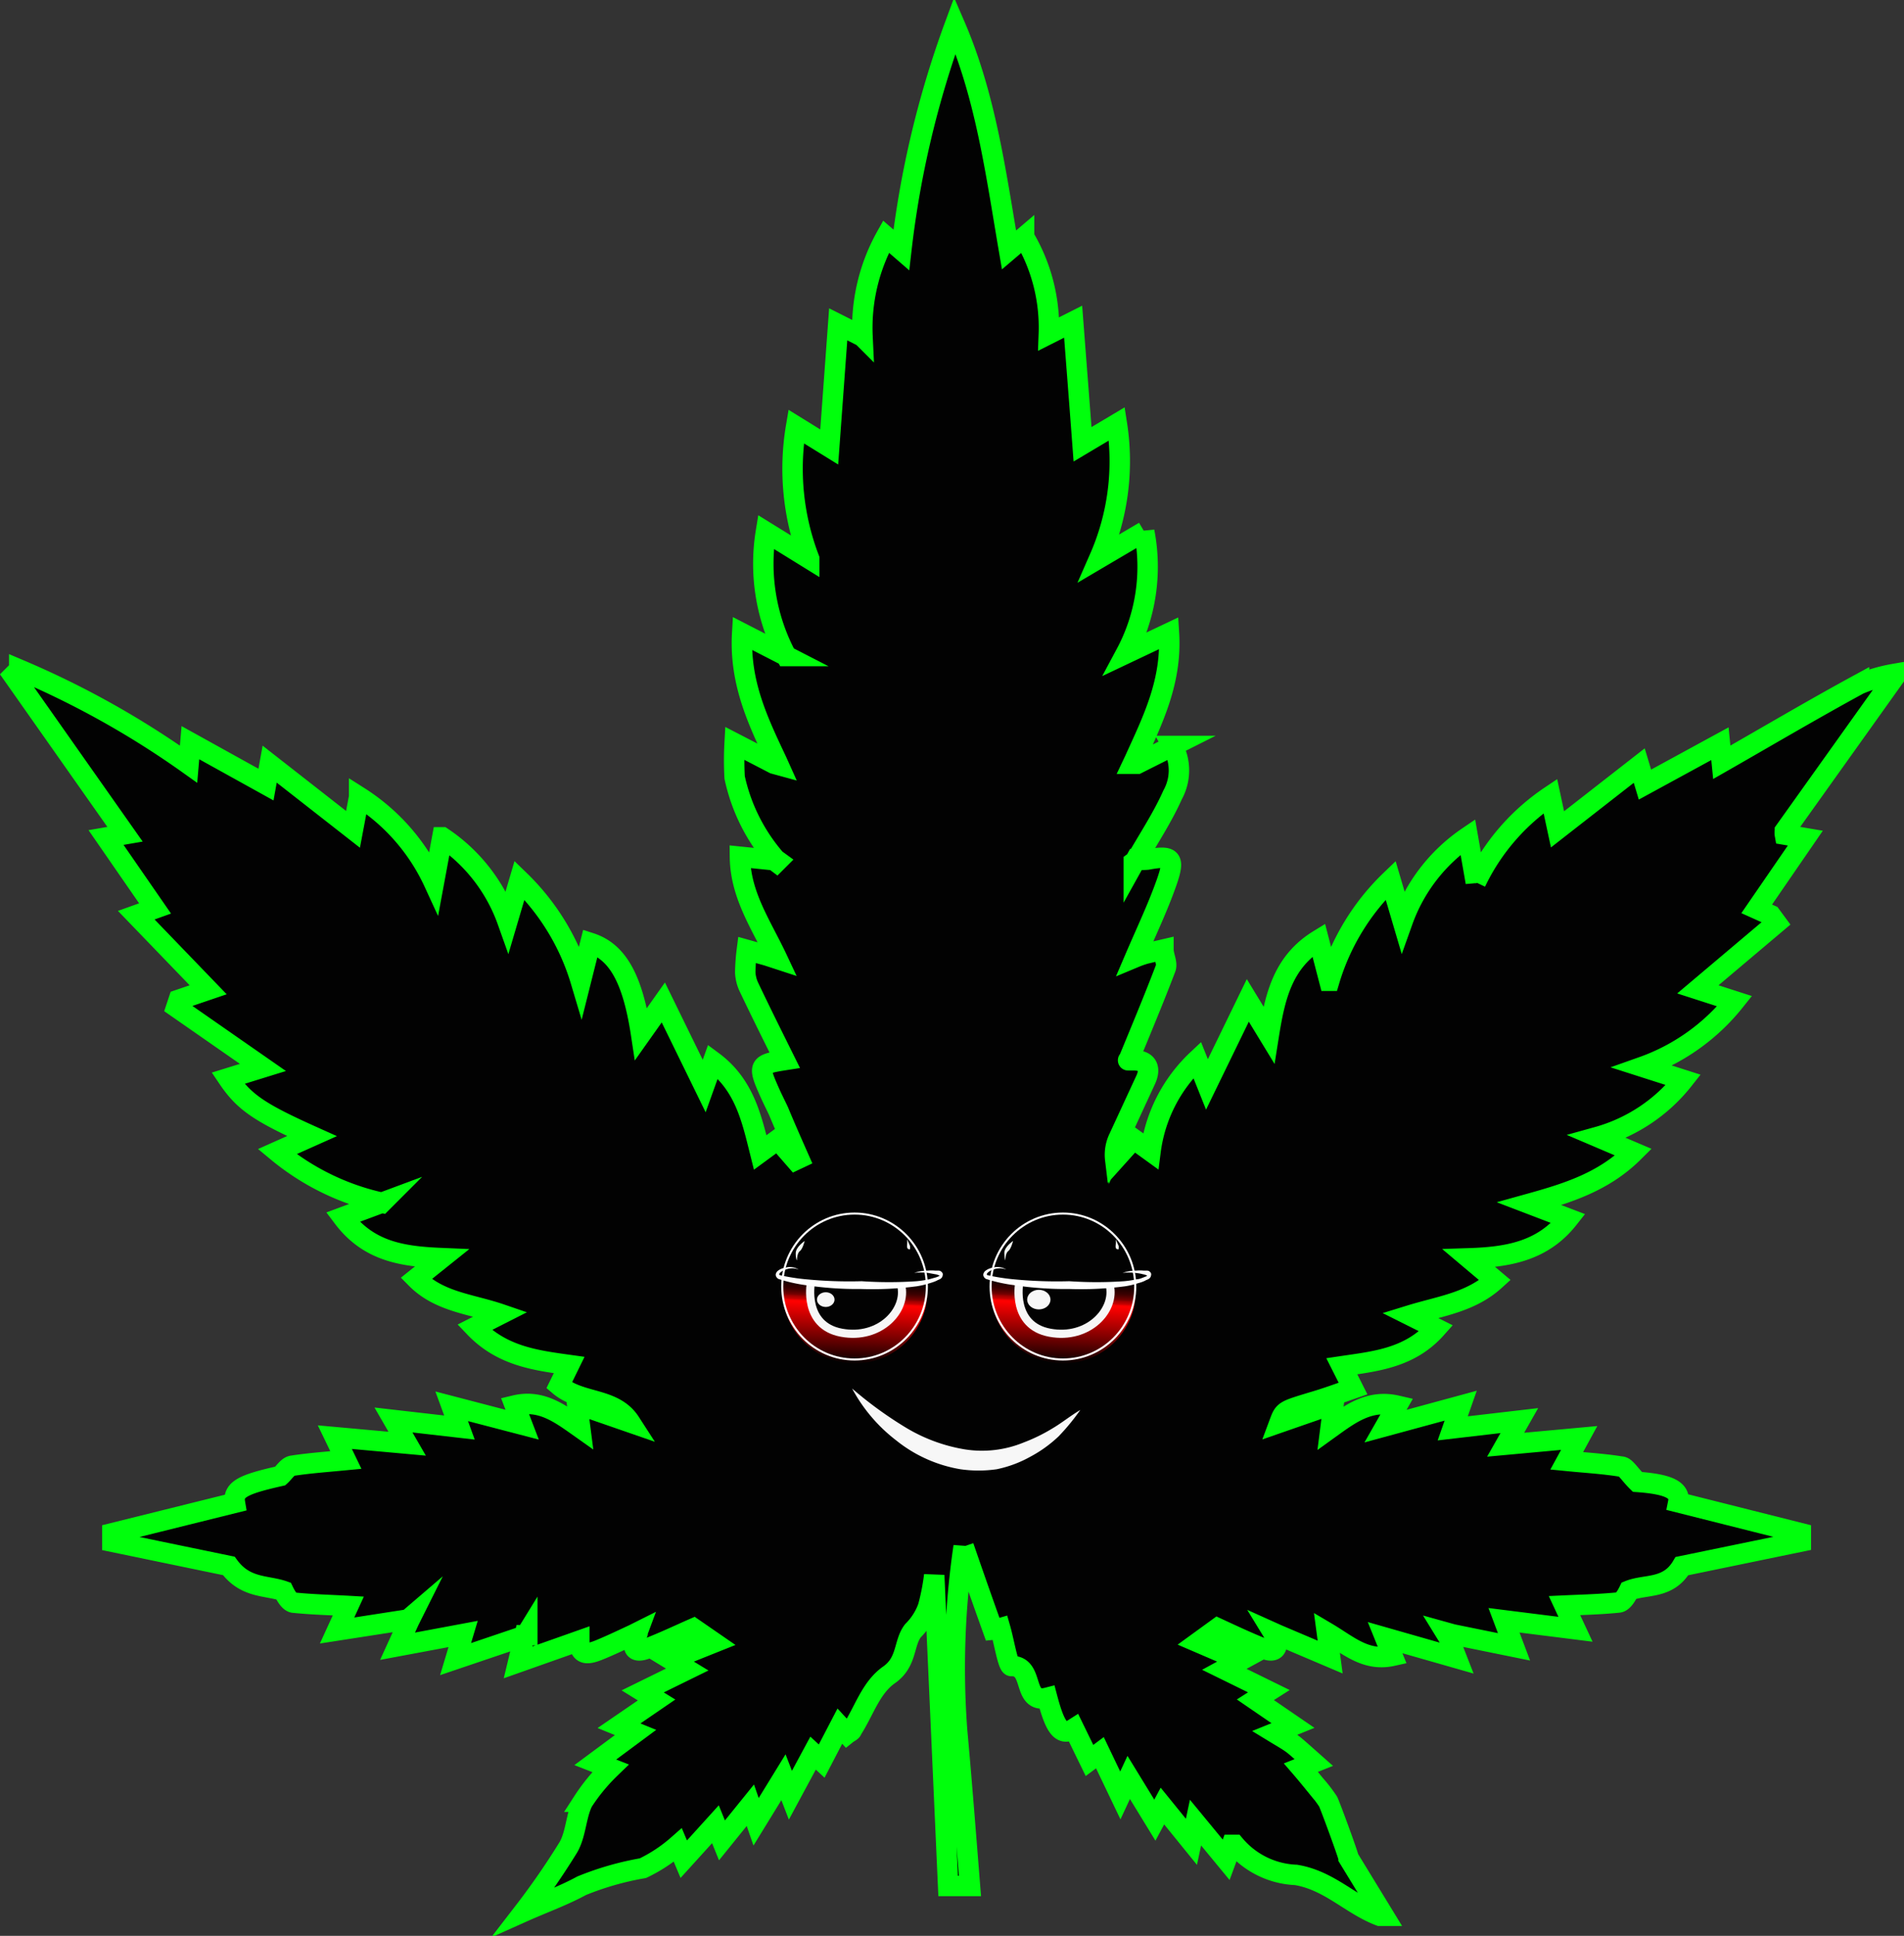 <svg id="Layer_1" data-name="Layer 1" xmlns="http://www.w3.org/2000/svg" xmlns:xlink="http://www.w3.org/1999/xlink" viewBox="0 0 93.2 94.72"><rect x="0" y="0" width="93.2" height="94.72" fill="#333333" stroke="none"/><defs><style>.cls-1{fill:#020202;}.cls-2,.cls-6,.cls-7{fill:none;stroke-miterlimit:10;}.cls-2{stroke:#00ff0c;}.cls-3{fill:url(#linear-gradient);}.cls-4{fill:url(#linear-gradient-2);}.cls-5{fill:#f7f7f7;}.cls-6{stroke:#f7f7f7;stroke-width:0.4px;}.cls-7{stroke:#fff;stroke-width:0.1px;}.cls-8{fill:#fff;}.cls-9{fill:#f2f7f2;}.cls-10{fill:url(#linear-gradient-3);}.cls-11{fill:url(#linear-gradient-4);}</style><linearGradient id="linear-gradient" x1="48.19" y1="65.95" x2="55.26" y2="65.95" gradientUnits="userSpaceOnUse"><stop offset="0"/><stop offset="1"/></linearGradient><linearGradient id="linear-gradient-2" x1="51.8" y1="62.71" x2="51.47" y2="69.73" gradientUnits="userSpaceOnUse"><stop offset="0"/><stop offset="0.13" stop-color="#020000"/><stop offset="0.18" stop-color="#090000"/><stop offset="0.22" stop-color="#140000"/><stop offset="0.24" stop-color="#250000"/><stop offset="0.27" stop-color="#3b0000"/><stop offset="0.29" stop-color="#570000"/><stop offset="0.31" stop-color="#700"/><stop offset="0.32" stop-color="#9d0000"/><stop offset="0.34" stop-color="#c80000"/><stop offset="0.35" stop-color="#f60000"/><stop offset="0.36" stop-color="red"/><stop offset="0.45" stop-color="#ca0000"/><stop offset="0.67" stop-color="#460000"/><stop offset="0.78"/><stop offset="1" stop-color="red"/></linearGradient><linearGradient id="linear-gradient-3" x1="58.39" y1="65.95" x2="65.46" y2="65.95" xlink:href="#linear-gradient"/><linearGradient id="linear-gradient-4" x1="62.01" y1="62.71" x2="61.67" y2="69.73" xlink:href="#linear-gradient-2"/></defs><path class="cls-1" d="M65.49,43.55a5.12,5.12,0,0,0,.56,0c1.21-.21,1.37-.08.94,1.14s-1,2.41-1.53,3.66c.15,0,.33-.12.52-.17s.57-.14.86-.2c0,.3.2.65.11.9-.57,1.51-1.2,3-1.82,4.52-.08,0,.09,0,.25,0,.74,0,.84.44.57,1l-1.29,2.79a1.86,1.86,0,0,0-.18,1.06l.9-1,.83.61a7.44,7.44,0,0,1,2.28-4.47l.48,1.2,2-4.12L72,52.13c.3-1.88.68-3.57,2.44-4.65l.52,2a11.26,11.26,0,0,1,3-4.91l.59,2a8.46,8.46,0,0,1,3.19-4.13l.39,2.23a10.51,10.51,0,0,1,3.65-4.22l.31,1.66,4-3.12.28.93,3.67-2,.09.91c2.24-1.28,4.46-2.58,6.72-3.82a7.77,7.77,0,0,1,1.7-.49v.19l-5.33,7.48s0,.12,0,.18l1,.17-2.38,3.47.69.31.28.37L93,49.89l1.8.58a10.09,10.09,0,0,1-4.51,3.22l2,.64a8.19,8.19,0,0,1-4.2,2.79l1.76.75a11.38,11.38,0,0,1-5.1,2.51l1.91.74c-1.27,1.61-3,1.88-4.86,1.94l1.27,1.07c-1.2,1.09-2.67,1.25-4.16,1.71l1.28.64c-1.3,1.46-3,1.61-4.62,1.86l.55,1.08c-.72.25-1.34.48-2,.67-1.38.43-1.38.42-1.6,1l2.65-.92-.15,1.18c1-.72,1.92-1.41,3.26-1.09l-.57,1,3.68-1L81,71.38,84.22,71l-.67,1.17,3.6-.32L86.54,73c.91.09,1.79.14,2.66.29.22,0,.41.36.8.74,1.54.11,2.12.41,2,1.06l6,1.5L98,77l-5.82,1.2c-.68,1.14-1.78.87-2.59,1.2-.13.27-.31.55-.51.57-.89.1-1.78.11-2.65.16l.54,1.16-3.5-.45L84,82.08l-3-.61-.36-.1.16.26.39,1-3.5-1,.36.9c-1.31.29-2.16-.53-3.21-1.14L75,82.56l-2.59-1.1-.2-.08.11.17c.18.56,0,.85-.57.61-.81-.32-1.61-.71-2.26-1l-.95.69,2.07.88-.79.44L72,84.24l-.66.42,1.84,1.26-.89.36c.41.25.74.43,1,.65a11.59,11.59,0,0,1,.91.8l-.63.25c.25.29.47.56.69.83a7.33,7.33,0,0,1,.64.83c.09.16,1,2.63,1,2.76l1.73,2.82h-.2c-1.41-.52-2.46-1.72-4.1-2a4.14,4.14,0,0,1-3-1.47s-.1,0-.15,0l-.27.73-1.61-1.82-.2.94-1.42-1.75-.37.68-1.28-2.09-.41.88-1-2.08-.51.37c-.28-.57-.52-1.08-.76-1.58-.61.38-.91,0-1.31-1.51-1.25.31-.6-1.58-1.75-1.55-.17,0-.36-1.19-.55-1.85a2,2,0,0,1-.36.07c-.47-1.31-.93-2.63-1.43-4.08a41,41,0,0,0-.32,9c.23,2.51.42,5,.63,7.6H56.3c-.23-5.1-.45-10.14-.68-15.18a11,11,0,0,1-.3,1.54,3.19,3.19,0,0,1-.74,1.17c-.47.6-.27,1.52-1.17,2.16s-1.22,1.77-1.82,2.69c0,.07-.14.11-.24.2L51,85.94l-.89,1.72-.42-.39-1.11,2-.34-.87-1.34,2.18-.28-.81-1.39,1.72-.32-.79-1.55,1.7-.29-.69a7.43,7.43,0,0,1-1.71,1.13,15.84,15.84,0,0,0-3,.86c-.9.49-1.88.85-2.82,1.27a36.58,36.58,0,0,0,2.17-3.14c.38-.67.37-1.55.71-2.24A10,10,0,0,1,39.82,88l-.74-.28L41,86.25l-.81-.33,1.84-1.25-.68-.43,2.18-1.07-.79-.47,2.1-.85-1-.69c-.71.31-1.5.7-2.32,1-.54.21-.72,0-.5-.57a1.87,1.87,0,0,1,.07-.22l-.2.1c-.54.25-1.08.51-1.64.74s-1,.32-1-.45l-3,1.06.32-1.33.13,0,0-.12-.08.13-3.43,1.16.37-1.23-3.21.6.57-1.26.09-.17-.14.12-3.48.54.58-1.19c-.88,0-1.77-.06-2.65-.15-.21,0-.39-.3-.52-.58-.82-.29-1.87-.11-2.68-1.22L15.39,77l0-.43,6-1.48c-.11-.65.39-.9,2.22-1.32.19-.17.36-.46.58-.49.84-.14,1.7-.19,2.63-.29l-.54-1.11,3.54.31L29.09,71l3.23.36L32,70.29l3.45.9-.36-.93c1.29-.31,2.21.39,3.2,1.09l-.15-1.16,2.6.9c-.8-1.25-2.42-.91-3.48-1.81l.49-1c-1.66-.23-3.29-.43-4.63-1.83l1.28-.65c-1.46-.5-3-.6-4.14-1.74l1.25-1c-1.9-.08-3.57-.32-4.84-2l1.91-.72a12,12,0,0,1-5.12-2.5l1.7-.75C22.57,56,21.81,55.45,21,54.28l1.71-.52-4.24-3,.12-.36L20.05,50l-3.49-3.69.92-.33-2.4-3.48.93-.15-5.47-7.77.29-.29a43.66,43.66,0,0,1,8.29,4.63l.09-1.06,3.7,2,.18-1L27.17,42l.3-1.58a9.81,9.81,0,0,1,3.66,4.18l.41-2.21a8.34,8.34,0,0,1,3.19,4.11l.59-2a11.32,11.32,0,0,1,3,4.93l.47-1.86c1.33.43,2.07,1.75,2.48,4.44l1.09-1.53,2,4.08.43-1.19c1.55,1.15,1.9,2.81,2.31,4.45l.86-.63.87,1,.21-.13c-.34-.77-.68-1.54-1-2.31-.15-.32-.31-.63-.45-1-.57-1.27-.53-1.35.75-1.55-.58-1.16-1.17-2.35-1.74-3.54a1.93,1.93,0,0,1-.19-.74A10.36,10.36,0,0,1,46.45,48l1,.29.49.16c-.78-1.67-1.81-3.11-1.83-5l1.67.17.12.08s0,0,.06,0l-.11-.09a8.88,8.88,0,0,1-2-4,14.9,14.9,0,0,1,0-1.66l1.93,1,.22.06-.09-.19c-.9-1.92-1.83-3.82-1.69-6.24l2.16,1.11a9.64,9.64,0,0,1-1-6.07l2.12,1.31a12.33,12.33,0,0,1-.64-6.47l1.62,1,.44-6,1.19.6a9.18,9.18,0,0,1,1.21-4.76l.75.66a47.34,47.34,0,0,1,2.62-11c1.51,3.49,2,7.2,2.65,11l.74-.64a8.71,8.71,0,0,1,1.21,4.75l1.19-.6c.16,2.08.31,4,.46,6l1.68-1a11.77,11.77,0,0,1-.85,6.56l2.19-1.28A9,9,0,0,1,65,33.47l2.11-1c.15,2.38-.81,4.28-1.68,6.2l-.09.19.22-.06,1.73-.87a2.49,2.49,0,0,1,0,2.4c-.5,1.11-1.18,2.14-1.79,3.21l-.11.07,0,.06A.87.87,0,0,0,65.49,43.55Z" transform="translate(-9.89 -1.42)"/><path class="cls-2" d="M65.49,43.48a3.46,3.46,0,0,0,.56,0c1.21-.22,1.37-.09.94,1.13S66,47,65.46,48.26a4.47,4.47,0,0,1,.52-.18l.86-.2c0,.31.2.66.11.91-.57,1.5-1.2,3-1.82,4.51-.08,0,.09,0,.25,0,.74,0,.84.45.57,1l-1.29,2.79a1.89,1.89,0,0,0-.18,1.06l.9-1,.83.6a7.44,7.44,0,0,1,2.28-4.47l.48,1.2,2-4.11L72,52.06c.3-1.88.68-3.57,2.44-4.65l.52,2a11.29,11.29,0,0,1,3-4.92l.59,2a8.39,8.39,0,0,1,3.19-4.12l.39,2.22a10.58,10.58,0,0,1,3.65-4.22L86.13,42l4-3.12.28.93,3.67-2,.09.91c2.24-1.28,4.46-2.59,6.72-3.82a7.78,7.78,0,0,1,1.7-.5v.2l-5.33,7.47a.54.54,0,0,0,0,.19l1,.17-2.38,3.46.69.31.28.38L93,49.83l1.8.58a10.07,10.07,0,0,1-4.51,3.21l2,.64a8.13,8.13,0,0,1-4.2,2.79l1.76.75c-1.46,1.45-3.23,2-5.1,2.52l1.91.73c-1.27,1.61-3,1.88-4.86,1.94l1.27,1.07c-1.2,1.09-2.67,1.26-4.16,1.72l1.28.64c-1.3,1.46-3,1.61-4.62,1.85l.55,1.09c-.72.25-1.34.48-2,.67-1.38.42-1.38.41-1.6,1l2.65-.92-.15,1.18c1-.72,1.92-1.4,3.26-1.09l-.57,1,3.68-1L81,71.31l3.26-.38-.67,1.18,3.6-.33-.61,1.12c.91.09,1.79.14,2.66.28.22,0,.41.37.8.75,1.54.11,2.12.4,2,1l6,1.51,0,.41-5.82,1.2c-.68,1.15-1.78.87-2.59,1.2-.13.27-.31.56-.51.58-.89.09-1.78.11-2.65.15l.54,1.16-3.5-.44L84,82l-3-.61-.36-.1.16.26.39,1-3.5-1,.36.89c-1.31.29-2.16-.52-3.21-1.14L75,82.5l-2.59-1.1-.2-.09.11.18c.18.55,0,.84-.57.6-.81-.32-1.61-.7-2.26-1l-.95.69,2.07.89-.79.43L72,84.17l-.66.42,1.84,1.26-.89.36c.41.25.74.43,1,.65s.56.49.91.8l-.63.25c.25.29.47.56.69.83a7.33,7.33,0,0,1,.64.83c.09.17,1,2.64,1,2.76l1.73,2.83h-.2c-1.41-.53-2.46-1.73-4.1-2a4.14,4.14,0,0,1-3-1.47s-.1,0-.15,0l-.27.73L68.41,90.6l-.2.94-1.42-1.75-.37.69-1.28-2.09-.41.88-1-2.09-.51.38L62.46,86c-.61.39-.91,0-1.31-1.51-1.25.32-.6-1.58-1.75-1.55-.17,0-.36-1.19-.55-1.85a2,2,0,0,1-.36.07c-.47-1.31-.93-2.62-1.43-4.07a40.89,40.89,0,0,0-.32,9c.23,2.52.42,5,.63,7.61H56.3L55.62,78.5a11,11,0,0,1-.3,1.54,3.11,3.11,0,0,1-.74,1.17c-.47.6-.27,1.53-1.17,2.16s-1.22,1.77-1.82,2.69c0,.07-.14.12-.24.2L51,85.88l-.89,1.71-.42-.39-1.11,2.06-.34-.88-1.34,2.18-.28-.81-1.39,1.72-.32-.79-1.55,1.71-.29-.69a7.43,7.43,0,0,1-1.71,1.13,14.46,14.46,0,0,0-3,.86c-.9.49-1.88.84-2.82,1.26a36.58,36.58,0,0,0,2.17-3.14c.38-.66.37-1.54.71-2.23a9.25,9.25,0,0,1,1.35-1.64l-.74-.29L41,86.19l-.81-.33,1.84-1.26-.68-.42,2.18-1.07-.79-.48,2.1-.84-1-.69c-.71.31-1.5.69-2.32,1-.54.2-.72,0-.5-.57a2,2,0,0,1,.07-.23l-.2.1c-.54.25-1.08.51-1.64.74s-1,.32-1-.44l-3,1.06.32-1.33h.13l0-.12-.08.13-3.43,1.16.37-1.23-3.21.6.57-1.25.09-.18-.14.12-3.48.54L26.94,80c-.88-.05-1.77-.07-2.65-.16-.21,0-.39-.3-.52-.57-.82-.29-1.87-.12-2.68-1.23l-5.7-1.18,0-.42,6-1.49c-.11-.65.39-.9,2.22-1.31.19-.17.36-.46.58-.5.84-.13,1.7-.19,2.63-.28l-.54-1.12,3.54.32-.67-1.16,3.23.37L32,70.23l3.45.9-.36-.94c1.29-.31,2.21.39,3.2,1.09l-.15-1.16,2.6.9c-.8-1.24-2.42-.91-3.48-1.81l.49-1c-1.66-.23-3.29-.44-4.63-1.84l1.28-.65c-1.46-.5-3-.59-4.14-1.74l1.25-1c-1.9-.08-3.57-.31-4.84-2l1.91-.71a12.09,12.09,0,0,1-5.12-2.5l1.7-.76c-2.56-1.15-3.32-1.66-4.11-2.83l1.71-.53-4.24-2.95.12-.36,1.44-.49L16.56,46.2l.92-.33-2.4-3.47.93-.16-5.47-7.77.29-.29a43.66,43.66,0,0,1,8.29,4.63l.09-1.05,3.7,2.05.18-1L27.17,42l.3-1.59a9.84,9.84,0,0,1,3.66,4.19l.41-2.21a8.27,8.27,0,0,1,3.19,4.1l.59-2a11.41,11.41,0,0,1,3,4.94l.47-1.87c1.33.43,2.07,1.75,2.48,4.45l1.09-1.54,2,4.09.43-1.2c1.55,1.15,1.9,2.81,2.31,4.45l.86-.63.87,1L49,58.1c-.34-.77-.68-1.54-1-2.31-.15-.32-.31-.63-.45-.95-.57-1.28-.53-1.35.75-1.55-.58-1.17-1.17-2.35-1.74-3.55a1.88,1.88,0,0,1-.19-.74,10,10,0,0,1,.08-1.1l1,.28.49.16c-.78-1.66-1.81-3.11-1.83-5l1.67.17.12.09s0,0,.06-.06l-.11-.08a9,9,0,0,1-2-4,15.11,15.11,0,0,1,0-1.67l1.93,1,.22.06-.09-.2c-.9-1.91-1.83-3.82-1.69-6.24l2.16,1.11a9.63,9.63,0,0,1-1-6.07l2.12,1.31a12.33,12.33,0,0,1-.64-6.47l1.62,1,.44-6,1.19.6A9.15,9.15,0,0,1,53.26,13l.75.65a47.34,47.34,0,0,1,2.62-11c1.51,3.49,2,7.2,2.65,11l.74-.63a8.65,8.65,0,0,1,1.21,4.74l1.19-.6c.16,2.09.31,4,.46,6l1.68-1a11.79,11.79,0,0,1-.85,6.56l2.19-1.29A9,9,0,0,1,65,33.4l2.11-1c.15,2.38-.81,4.28-1.68,6.2l-.09.19.22,0,1.73-.87a2.47,2.47,0,0,1,0,2.39c-.5,1.12-1.18,2.14-1.79,3.21l-.11.08,0,.06Z" transform="translate(-9.89 -1.42)"/><path class="cls-3" d="M55.25,64.14l-.54.08-.7.08c.3,1.21-1,2.68-2.93,2.33s-1.53-2.42-1.53-2.42L48.21,64a2.68,2.68,0,0,0,0,.4,3.54,3.54,0,1,0,7.07,0A1.69,1.69,0,0,0,55.25,64.14Z" transform="translate(-9.89 -1.42)"/><path class="cls-4" d="M55.25,64.14l-.54.08-.7.08c.3,1.21-1,2.68-2.93,2.33s-1.53-2.42-1.53-2.42L48.21,64a2.68,2.68,0,0,0,0,.4,3.54,3.54,0,1,0,7.07,0A1.69,1.69,0,0,0,55.25,64.14Z" transform="translate(-9.89 -1.42)"/><ellipse class="cls-5" cx="40.42" cy="63.59" rx="0.43" ry="0.36"/><path class="cls-6" d="M49.58,64.21s-.39,2.07,1.5,2.42S54.31,65.51,54,64.3" transform="translate(-9.89 -1.42)"/><ellipse class="cls-7" cx="41.83" cy="62.95" rx="3.54" ry="3.57"/><path class="cls-8" d="M54.64,63.7a2.25,2.25,0,0,1,.68-.11,1.93,1.93,0,0,1,.34,0l.18,0a.23.23,0,0,1,.2.16c0,.27-.21.27-.29.33a2.19,2.19,0,0,1-.33.12,4.07,4.07,0,0,1-.67.16,16.65,16.65,0,0,1-2.73.13,16.47,16.47,0,0,1-2.71-.19A7.58,7.58,0,0,1,48,64a.25.25,0,0,1-.14-.21.29.29,0,0,1,.12-.2.77.77,0,0,1,.34-.14.83.83,0,0,1,.67.09.88.88,0,0,0-.64,0c-.21.06-.42.25-.26.28a9.85,9.85,0,0,0,1.3.2,21.76,21.76,0,0,0,2.68.09,20,20,0,0,0,2.68,0,4.72,4.72,0,0,0,.64-.1l.32-.09a.82.82,0,0,0,.18-.08s-.11-.06-.21-.07l-.33-.06A3,3,0,0,0,54.64,63.7Z" transform="translate(-9.89 -1.42)"/><path class="cls-9" d="M49.28,62.14s-.44.29-.44.6.06.35.06.35,0-.35.14-.45S49.28,62.14,49.28,62.14Z" transform="translate(-9.89 -1.42)"/><path class="cls-9" d="M54.44,62.39v.15s-.17.06-.15-.18,0-.31,0-.31Z" transform="translate(-9.89 -1.42)"/><path class="cls-9" d="M52.83,57.2" transform="translate(-9.89 -1.42)"/><path class="cls-5" d="M51.6,69.36a19.24,19.24,0,0,0,2.61,1.9,8.17,8.17,0,0,0,2.86,1.07A5.36,5.36,0,0,0,60,72a8.35,8.35,0,0,0,1.41-.69c.46-.27.87-.61,1.36-.9a10.84,10.84,0,0,1-1.06,1.29,6.34,6.34,0,0,1-1.39,1,5.77,5.77,0,0,1-1.64.61,6.24,6.24,0,0,1-1.78,0,6.81,6.81,0,0,1-3.14-1.41A7.91,7.91,0,0,1,51.6,69.36Z" transform="translate(-9.89 -1.42)"/><path class="cls-10" d="M65.46,64.14l-.55.08-.7.08c.3,1.21-1,2.68-2.93,2.33s-1.53-2.42-1.53-2.42L58.41,64c0,.13,0,.27,0,.4a3.54,3.54,0,1,0,7.07,0Z" transform="translate(-9.89 -1.42)"/><path class="cls-11" d="M65.46,64.14l-.55.08-.7.08c.3,1.21-1,2.68-2.93,2.33s-1.53-2.42-1.53-2.42L58.41,64c0,.13,0,.27,0,.4a3.54,3.54,0,1,0,7.07,0Z" transform="translate(-9.89 -1.42)"/><ellipse class="cls-5" cx="50.85" cy="63.59" rx="0.57" ry="0.48"/><path class="cls-6" d="M59.78,64.21s-.39,2.07,1.5,2.42,3.23-1.12,2.93-2.33" transform="translate(-9.89 -1.42)"/><ellipse class="cls-7" cx="52.03" cy="62.95" rx="3.54" ry="3.57"/><path class="cls-8" d="M64.84,63.7a2.25,2.25,0,0,1,.68-.11,1.93,1.93,0,0,1,.34,0l.18,0a.22.22,0,0,1,.2.16c0,.27-.21.27-.29.33a1.61,1.61,0,0,1-.33.12,3.84,3.84,0,0,1-.67.16,16.53,16.53,0,0,1-2.72.13,16.51,16.51,0,0,1-2.72-.19A7.58,7.58,0,0,1,58.16,64a.25.25,0,0,1-.14-.21.29.29,0,0,1,.12-.2.77.77,0,0,1,.34-.14.82.82,0,0,1,.67.09.88.88,0,0,0-.64,0c-.21.06-.42.25-.26.28a10.4,10.4,0,0,0,1.3.2,21.82,21.82,0,0,0,2.68.09,20,20,0,0,0,2.68,0,4.87,4.87,0,0,0,.65-.1c.1,0,.21-.05.31-.09a.82.82,0,0,0,.18-.08s-.11-.06-.21-.07a1.75,1.75,0,0,0-.33-.06A3,3,0,0,0,64.84,63.7Z" transform="translate(-9.89 -1.42)"/><path class="cls-9" d="M59.48,62.14s-.44.29-.43.6.05.35.05.35,0-.35.14-.45S59.48,62.14,59.48,62.14Z" transform="translate(-9.89 -1.42)"/><path class="cls-9" d="M64.65,62.39v.15s-.18.06-.15-.18,0-.31,0-.31Z" transform="translate(-9.89 -1.42)"/><path class="cls-9" d="M52.83,57.2" transform="translate(-9.89 -1.42)"/></svg>